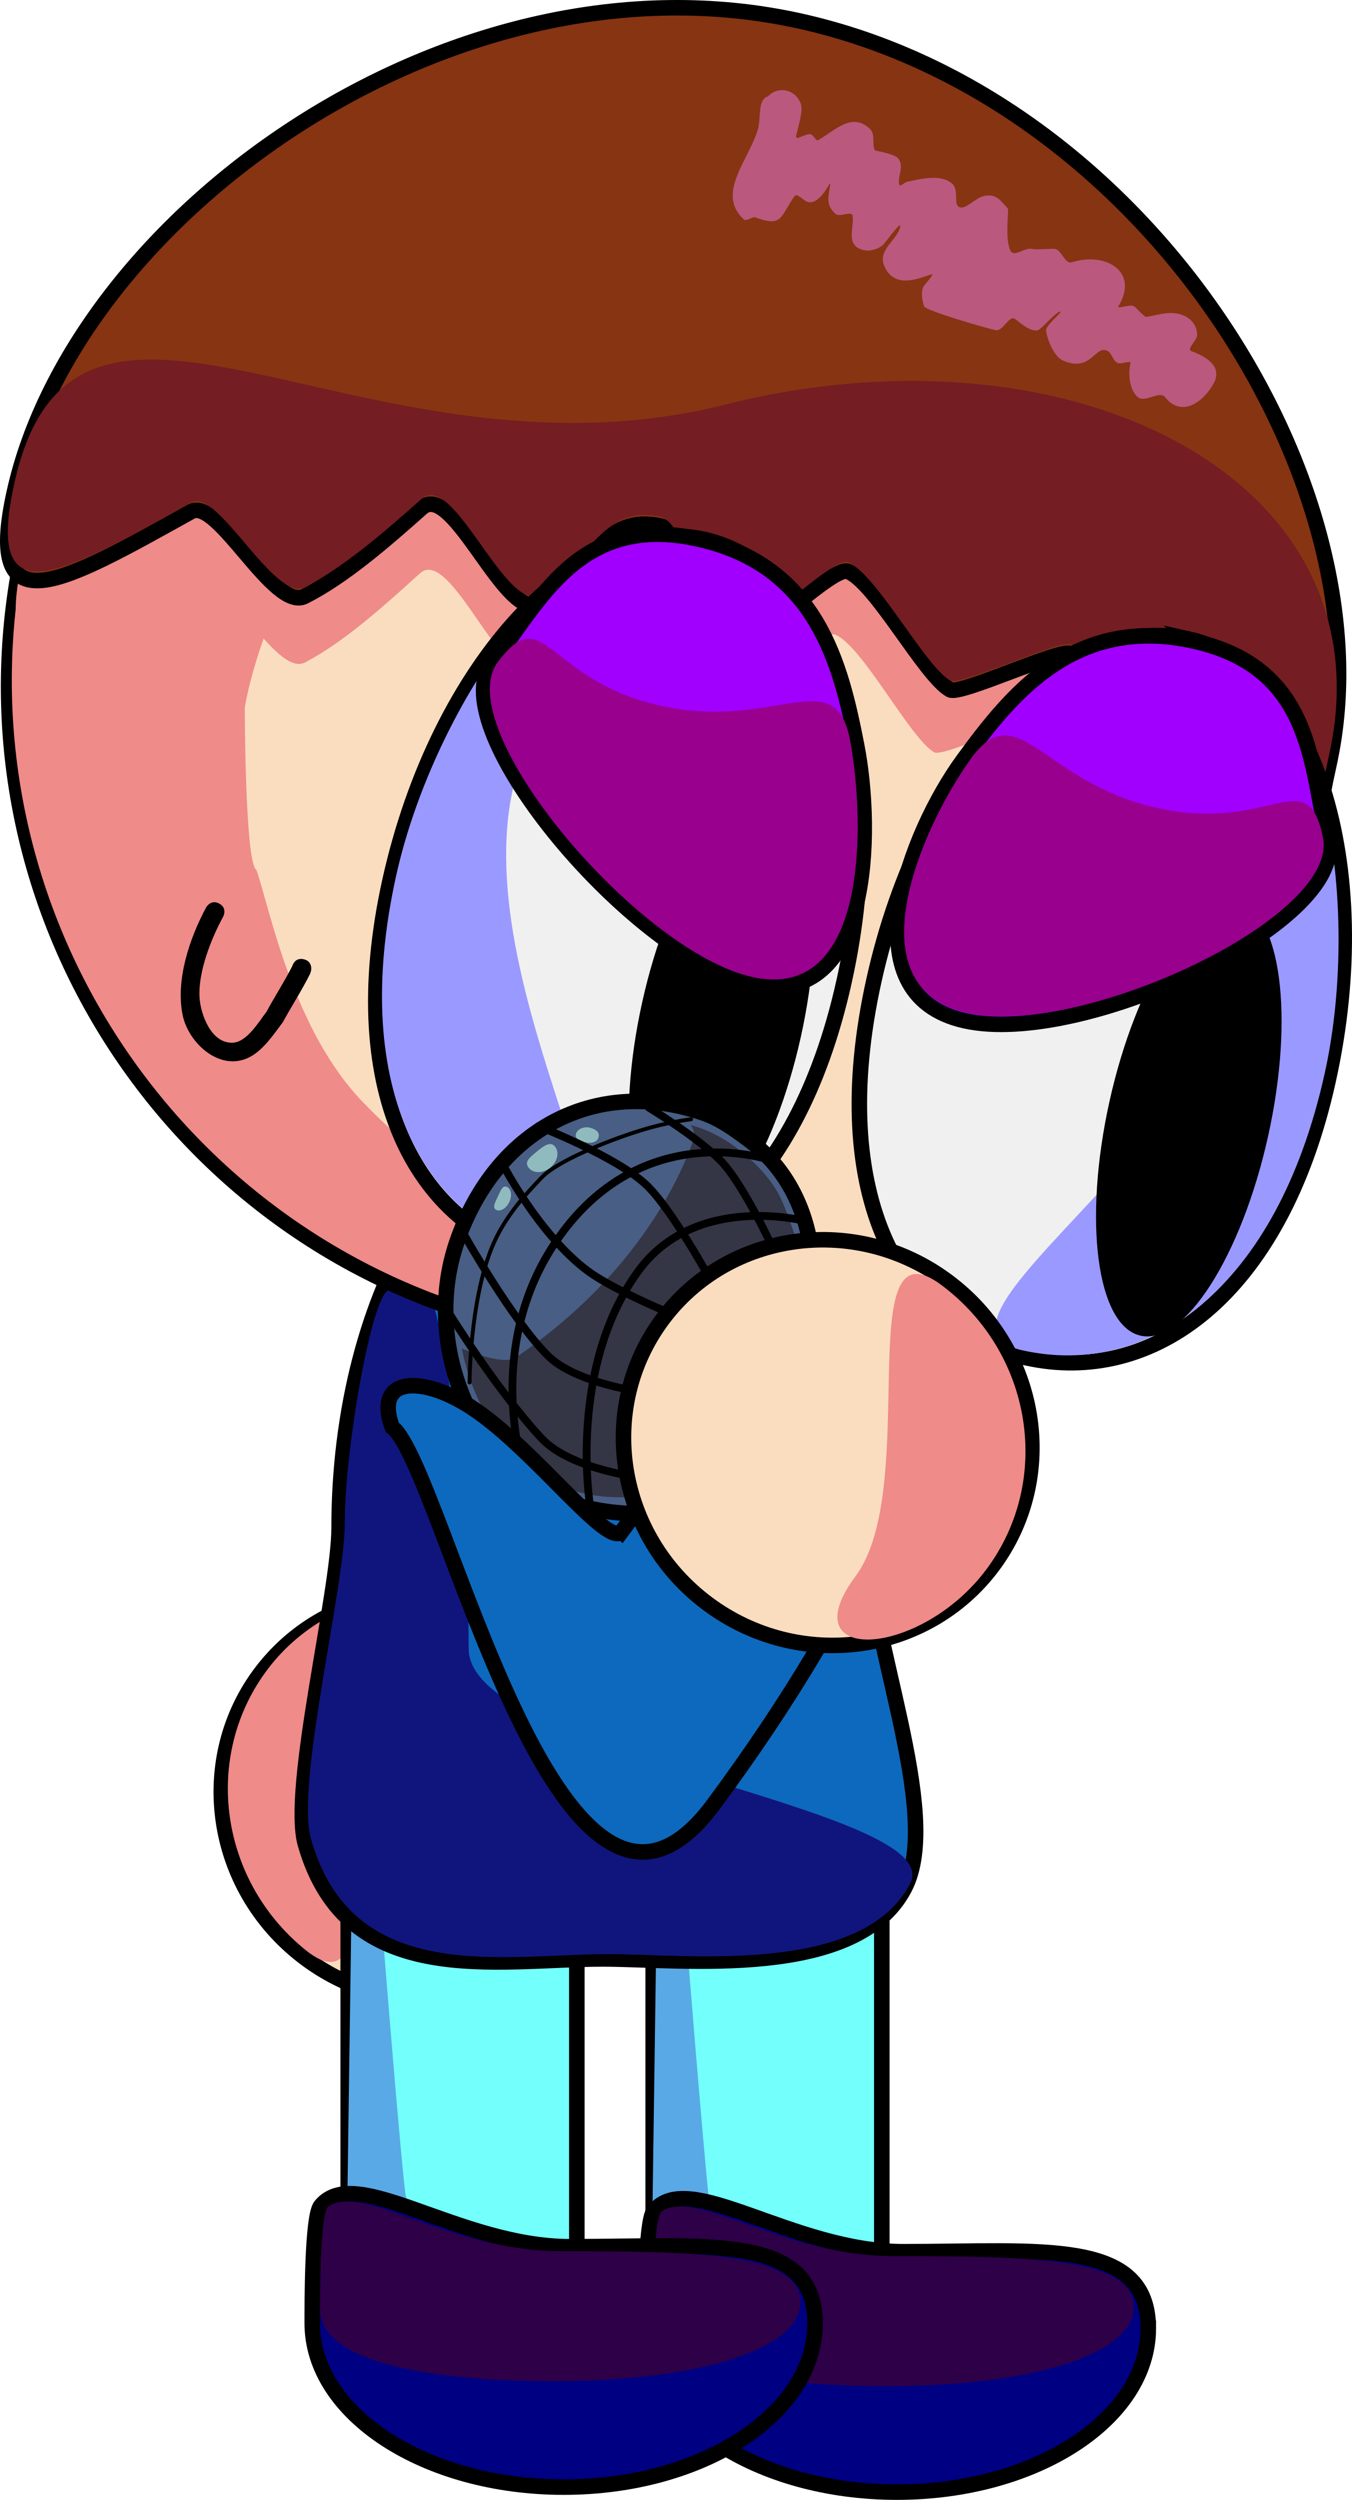 <svg version="1.1" xmlns="http://www.w3.org/2000/svg" xmlns:xlink="http://www.w3.org/1999/xlink" width="174.4" height="322.277" viewBox="0,0,174.4,322.277"><g transform="translate(-223.51,-38.711)"><g data-paper-data="{&quot;isPaintingLayer&quot;:true}" fill-rule="nonzero" stroke-linejoin="miter" stroke-miterlimit="10" stroke-dasharray="" stroke-dashoffset="0" style="mix-blend-mode: normal"><g stroke="#000000" stroke-linecap="butt"><path d="M317.822,242.669c-20.946,25.934 -43.03,42.836 -49.324,37.752c-6.295,-5.084 5.583,-30.229 26.529,-56.163c20.946,-25.934 43.03,-42.836 49.324,-37.752c6.295,5.084 -5.583,30.229 -26.53,56.163z" fill="#0d69be" stroke-width="2"/><path d="M299.043,287.074c-8.991,11.131 -25.535,12.679 -36.953,3.457c-11.418,-9.222 -13.386,-25.722 -4.395,-36.853c8.991,-11.131 25.535,-12.679 36.953,-3.457c11.418,9.222 13.386,25.722 4.395,36.853z" fill="#faddbf" stroke-width="2"/><path d="M275.462,253.027c-8.991,11.131 -1.108,46.307 -12.526,37.085c-11.418,-9.222 -13.386,-25.722 -4.395,-36.853c8.991,-11.131 25.912,-11.363 16.921,-0.232z" fill="#ef8b89" stroke-width="0"/></g><g stroke="#000000" stroke-linecap="butt"><path d="M307.765,340.835v-95.295h29.492v95.295z" fill="#73fffc" stroke-width="2"/><path d="M307.439,340.217l1.326,-93.786c0,0 5.203,68.112 6.38,77.528c0.26,2.082 2.522,2.79 2.522,2.79l18.607,13.139z" fill="#59a9e6" stroke-width="0"/></g><g stroke="#000000" stroke-linecap="butt"><path d="M268.424,338.413v-95.295h29.492v95.295z" fill="#73fffc" stroke-width="2"/><path d="M268.098,337.795l1.326,-93.786c0,0 5.203,68.112 6.38,77.528c0.26,2.082 2.522,2.79 2.522,2.79l18.607,13.139z" fill="#59a9e6" stroke-width="0"/></g><g stroke="#000000" stroke-linecap="butt"><path d="M335.229,235.696c0,13.803 10.047,36.744 4.95,46.46c-6.234,11.882 -28.612,9.096 -38.94,9.096c-13.663,0 -32.944,4.17 -38.344,-14.832c-2.019,-7.106 4.355,-32.373 4.355,-40.723c0,-30.682 15.218,-55.556 33.99,-55.556c18.772,0 33.99,24.873 33.99,55.556z" fill="#0d69be" stroke-width="2"/><path d="M283.966,251.272c0,13.803 62.042,20.549 56.945,30.265c-6.234,11.882 -28.612,9.096 -38.94,9.096c-13.663,0 -32.944,4.17 -38.344,-14.832c-2.019,-7.106 4.355,-32.373 4.355,-40.723c0,-9.452 3.349,-28.598 5.52,-29.968c5.944,-16.764 10.465,25.14 10.465,46.163z" fill="#10157d" stroke-width="0"/></g><g stroke-linecap="butt"><g stroke="#000000"><g><path d="M226.656,108.769c10.158,-45.675 55.419,-74.468 101.094,-64.31c45.675,10.158 74.468,55.419 64.31,101.094c-10.158,45.675 -55.419,74.468 -101.094,64.31c-45.675,-10.158 -74.468,-55.419 -64.31,-101.094z" fill="#faddbf" stroke-width="2"/><path d="M227.07,107.97c3.268,-14.695 17.354,-38.154 22.453,-40.312c0.582,-0.247 7.583,-7.442 16.382,-12.365c10.937,-6.12 24.097,-10.168 24.65,-9.843c7.221,4.24 -31.188,59.504 -35.468,84.459c-0.01,0.06 0.025,20.189 1.51,20.968c1.787,5.256 4.736,20.674 13.808,30.006c16.906,17.391 43.503,29.835 41.945,30.007c-2.492,0.275 -15.051,-0.51 -20.969,-1.827c-45.675,-10.158 -74.468,-55.419 -64.31,-101.094z" fill="#ef8b89" stroke-width="0"/><path d="M391.648,144.992c-2.523,11.347 -4.936,14.925 -5.072,12.998c-0.14,-1.966 1.948,-9.62 -5.647,-16.263c-1.84,-1.61 -11.325,3.911 -13.721,2.12c-1.505,-1.125 -6.237,-11.811 -7.958,-12.886c-1.203,-0.752 -13.972,5.475 -15.24,4.731c-3.163,-1.855 -9.234,-13.705 -12.753,-15.161c-1.938,-0.802 -11.634,9.552 -13.637,8.846c-2.584,-0.91 -7.209,-13.966 -9.881,-14.561c-7.106,-1.58 -8.823,5.22 -15.24,9.946c-4.17,3.071 -10.821,-15.777 -14.834,-12.126c-4.983,4.534 -9.884,8.884 -14.805,11.477c-3.861,2.034 -10.854,-12.757 -14.229,-10.826c-16.299,9.323 -26.175,15.327 -22.23,-2.411c7.932,-35.669 44.038,1.379 89.497,-10.559c43.512,-11.427 83.684,9.007 75.752,44.676z" fill="#ef8b89" stroke-width="0"/></g><path d="M394.95,137.212c-5.098,22.923 4.484,9.925 -11.007,-3.329c-1.896,-1.622 -11.588,3.852 -14.054,2.046c-1.549,-1.135 -6.459,-11.861 -8.23,-12.947c-1.238,-0.76 -14.292,5.404 -15.596,4.652c-3.253,-1.875 -9.542,-13.773 -13.157,-15.251c-1.991,-0.814 -11.873,9.499 -13.93,8.781c-2.654,-0.926 -7.468,-14.024 -10.21,-14.634c-7.293,-1.622 -9.016,5.177 -15.567,9.873c-4.257,3.052 -11.181,-15.857 -15.274,-12.224c-5.082,4.512 -10.083,8.84 -15.113,11.409c-3.946,2.015 -11.197,-12.834 -14.647,-10.919c-16.656,9.244 -26.746,15.2 -22.802,-2.538c7.932,-35.669 56.552,-70.666 101.383,-60.696c44.832,9.97 76.135,60.109 68.203,95.777z" fill="#873412" stroke-width="2"/><path d="M394.96,136.023c-5.098,22.923 4.484,9.925 -11.007,-3.329c-1.896,-1.622 -11.588,3.852 -14.054,2.046c-1.549,-1.135 -6.459,-11.861 -8.23,-12.947c-1.238,-0.76 -14.292,5.404 -15.596,4.652c-3.253,-1.875 -9.542,-13.773 -13.157,-15.251c-1.991,-0.814 -11.873,9.499 -13.93,8.781c-2.654,-0.926 -7.468,-14.024 -10.21,-14.634c-7.293,-1.622 -9.016,5.177 -15.567,9.873c-4.257,3.052 -11.181,-15.857 -15.274,-12.224c-5.082,4.512 -10.083,8.84 -15.113,11.409c-3.946,2.015 -11.197,-12.834 -14.647,-10.919c-16.656,9.244 -26.746,15.2 -22.802,-2.538c7.932,-35.669 45.151,1.627 91.684,-10.072c44.541,-11.198 85.835,9.485 77.902,45.154z" fill="#741d23" stroke-width="0"/></g><path d="M326.814,52.084c0.038,0.127 0.062,0.269 0.073,0.422c0.036,0.273 0.026,0.557 -0.034,0.842c-0.141,1.133 -0.589,2.444 -0.652,2.934c-0.083,0.644 1.324,-0.471 1.932,-0.244c0.373,0.139 0.606,0.915 0.952,0.719c2.099,-1.191 4.285,-3.635 6.621,-1.453c0.774,0.723 0.25,1.992 0.652,2.783c0.034,0.066 2.577,0.433 3.042,1.083c0.802,1.119 -0.177,2.267 0.118,3.35c0.094,0.346 0.657,-0.307 1.009,-0.377c1.567,-0.312 4.338,-1.091 5.831,0.267c0.787,0.716 0.261,2.25 0.66,2.791c0.699,0.949 2.184,-0.913 3.328,-1.199c1.582,-0.395 2.14,0.447 3.162,1.582c0.176,0.196 -0.435,4.136 0.389,5.506c0.464,0.77 1.799,-0.48 2.679,-0.3c0.878,0.18 2.807,-0.131 3.196,0.061c0.781,0.387 1.178,1.943 2.007,1.675c4.233,-1.368 8.713,1.112 6.04,5.599c-0.338,0.568 1.415,-0.273 1.982,0.067c0.22,0.132 1.324,1.403 1.564,1.368c1.573,-0.227 2.645,-0.723 4.199,-0.381c1.291,0.284 2.367,1.285 2.367,2.699c-0,0.743 -1.434,1.856 -0.734,2.105c1.65,0.587 4.154,1.887 2.849,4.197c-1.416,2.507 -4.181,4.339 -6.239,1.74c-0.714,-0.902 -2.519,0.713 -3.451,0.038c-1.193,-0.865 -1.349,-3.243 -1.023,-4.376c0.15,-0.524 -1.129,0.132 -1.633,-0.075c-0.679,-0.278 -0.777,-1.418 -1.479,-1.63c-1.571,-0.475 -2.035,2.893 -5.659,1.282c-1.069,-0.476 -1.983,-2.675 -2.115,-3.829c-0.077,-0.67 1.987,-2.272 1.856,-2.41c-0.319,-0.334 -2.513,2.338 -2.96,2.384c-1.076,0.111 -2.014,-0.837 -2.894,-1.465c-0.778,-0.555 -1.536,1.594 -2.479,1.439c-0.833,-0.137 -9.026,-2.501 -9.244,-3.065c-0.266,-0.687 -0.427,-1.858 -0.119,-2.517c0.111,-0.237 1.352,-1.585 1.171,-1.605c-0.645,-0.07 -4.835,2.448 -6.246,-1.199c-0.767,-1.983 1.73,-3.302 2.086,-4.886c0.22,-0.979 -1.446,1.395 -2.097,2.158c-0.5,0.586 -1.684,0.963 -2.446,0.819c-2.633,-0.497 -1.354,-2.836 -1.574,-4.437c-0.101,-0.739 -1.669,0.238 -2.221,-0.263c-1.348,-1.226 -0.866,-2.312 -0.668,-3.837c0.091,-0.699 -1.125,2.531 -2.767,2.337c-0.666,-0.079 -1.477,-1.299 -1.865,-0.752c-1.891,2.66 -1.465,3.997 -5.067,2.703c-0.347,-0.125 -1.127,0.564 -1.462,0.26c-3.706,-3.37 0.882,-7.929 1.871,-11.815c0.349,-1.371 -0.096,-3.635 1.255,-4.054c0.584,-0.625 1.475,-0.933 2.37,-0.734c0.794,0.177 1.415,0.713 1.73,1.399c0.056,0.091 0.101,0.189 0.134,0.296z" fill="#ba587e" stroke="none" stroke-width="0.5"/></g><g stroke="#000000" stroke-linecap="butt"><path d="M332.392,165.239c-6.2,27.878 -22.252,39.399 -38.425,35.802c-16.173,-3.597 -26.344,-20.949 -20.144,-48.827c6.2,-27.878 24.337,-47.562 40.51,-43.965c16.173,3.597 24.259,29.112 18.059,56.99z" fill="#f0f0f0" stroke-width="2"/><path d="M291.002,135.974c-10.329,26.626 19.939,67.991 3.766,64.395c-16.173,-3.597 -26.344,-20.949 -20.144,-48.827c6.2,-27.878 31.311,-54.061 16.378,-15.568z" fill="#9a99ff" stroke-width="0"/></g><path d="M326.803,172.43c-3.435,15.445 -10.796,26.948 -16.442,25.692c-5.646,-1.256 -7.439,-14.794 -4.004,-30.239c3.435,-15.445 10.796,-26.948 16.442,-25.692c5.646,1.256 7.439,14.794 4.004,30.239z" fill="#000000" stroke="none" stroke-width="0" stroke-linecap="butt"/><g stroke="#000000" stroke-linecap="butt"><path d="M334.022,134.833c2.132,10.954 1.97,34.114 -13.366,30.704c-15.336,-3.41 -40.221,-32.909 -33.698,-41.309c6.207,-7.992 11.278,-19.434 26.613,-16.024c15.336,3.41 18.418,16.189 20.45,26.628z" fill="#a100fe" stroke-width="2"/><path d="M333.196,134.287c1.984,10.921 2.171,33.673 -12.642,30.378c-14.813,-3.294 -39.188,-32.193 -32.816,-40.626c6.063,-8.024 6.193,2.363 21.006,5.657c14.813,3.294 22.561,-5.817 24.452,4.591z" fill="#99008e" stroke-width="0"/></g><g data-paper-data="{&quot;index&quot;:null}" stroke="#000000" stroke-linecap="butt"><path d="M376.765,121.07c16.173,3.597 24.259,29.112 18.059,56.99c-6.2,27.878 -22.765,39.284 -38.939,35.688c-16.173,-3.597 -25.83,-20.835 -19.63,-48.713c6.2,-27.878 24.337,-47.562 40.51,-43.965z" fill="#f0f0f0" stroke-width="2"/><path d="M394.383,177.112c-6.2,27.878 -22.765,39.284 -38.939,35.688c-16.173,-3.597 28.773,-28.236 30.702,-56.73c2.789,-41.194 14.436,-6.836 8.237,21.042z" fill="#9a99ff" stroke-width="0"/></g><path d="M383.077,154.969c5.646,1.256 7.439,14.794 4.004,30.239c-3.435,15.445 -10.796,26.948 -16.442,25.692c-5.646,-1.256 -7.439,-14.794 -4.004,-30.239c3.435,-15.445 10.796,-26.948 16.442,-25.692z" data-paper-data="{&quot;index&quot;:null}" fill="#000000" stroke="none" stroke-width="0" stroke-linecap="butt"/><g data-paper-data="{&quot;index&quot;:null}" stroke="#000000" stroke-linecap="butt"><path d="M347.664,136.804c6.265,-8.594 14.473,-18.862 29.808,-15.452c15.336,3.41 15.079,15.923 17.314,25.793c2.349,10.373 -31.483,26.57 -46.819,23.16c-15.336,-3.41 -6.877,-24.483 -0.303,-33.501z" fill="#a100fe" stroke-width="2"/><path d="M348.644,136.659c6.123,-8.626 9.28,2.911 24.093,6.205c14.813,3.294 19.332,-6.059 21.423,3.779c2.198,10.339 -31.098,25.926 -45.911,22.632c-14.813,-3.294 -6.031,-23.565 0.394,-32.616z" fill="#99008e" stroke-width="0"/></g><path d="M371.636,338.87c0,11.663 -14.52,21.117 -32.431,21.117c-17.911,0 -32.431,-9.455 -32.431,-21.117c0,-2.331 -0.033,-13.76 1.09,-15.138c4.495,-5.516 17.818,5.261 32.148,5.261c17.911,0 31.624,-1.786 31.624,9.877z" fill="#000082" stroke="#000000" stroke-width="2" stroke-linecap="butt"/><path d="M369.75,336.138c0,6.308 -13.891,10.19 -31.802,10.19c-17.911,0 -30.166,-2.957 -30.166,-9.266c0,-1.261 -0.033,-12.526 1.09,-13.272c4.495,-2.984 15.553,5.773 29.883,5.773c17.911,0 30.994,0.266 30.994,6.575z" fill="#2e0048" stroke="#000000" stroke-width="0" stroke-linecap="butt"/><path d="M328.649,338.225c0,11.663 -14.52,21.117 -32.431,21.117c-17.911,0 -32.431,-9.455 -32.431,-21.117c0,-2.331 -0.033,-13.76 1.09,-15.138c4.495,-5.516 17.818,5.261 32.148,5.261c17.911,0 31.624,-1.786 31.624,9.877z" fill="#000082" stroke="#000000" stroke-width="2" stroke-linecap="butt"/><path d="M326.763,335.493c0,6.308 -13.891,10.19 -31.802,10.19c-17.911,0 -30.166,-2.957 -30.166,-9.266c0,-1.261 -0.033,-12.526 1.09,-13.272c4.495,-2.984 15.553,5.773 29.883,5.773c17.911,0 30.994,0.266 30.994,6.575z" fill="#2e0048" stroke="#000000" stroke-width="0" stroke-linecap="butt"/><g><g><path d="M326.248,216.572c-4.911,14.266 -14.953,20.128 -29.288,15.929c-11.211,-3.284 -19.419,-19.428 -14.509,-33.694c4.911,-14.266 17.696,-21.455 31.82,-16.594c2.209,0.76 4.021,2.117 5.688,3.342c8.994,6.604 10.431,18.982 6.288,31.016z" fill="#485e84" stroke="#000000" stroke-width="2" stroke-linecap="butt"/><path d="M283.092,212.562c0,0 5.283,2.285 6.94,1.159c15.893,-10.802 21.435,-23.706 22.942,-28.114c0.342,-1.001 -0.382,-1.86 -0.382,-1.86c0,0 2.06,0.474 4.397,1.906c2.487,1.524 5.304,4.087 6.824,6.758c1.736,3.051 3.854,11.115 3.854,11.115l-3.646,20.629c0,0 -11.536,6.919 -13.665,7.324c-2.086,0.397 -4.668,0.269 -7.418,0.244c-4.271,-0.04 -8.513,-1.656 -10.807,-3.397c-2.928,-2.222 -5.538,-6.087 -7.094,-9.572c-1.448,-3.243 -1.945,-6.194 -1.945,-6.194z" fill="#343545" stroke="none" stroke-width="0" stroke-linecap="butt"/><path d="M306.859,218.248c0,0 -8.954,-1.106 -12.629,-4.722c-4.652,-4.577 -10.991,-15.887 -10.991,-15.887" fill="none" stroke="#000000" stroke-width="1" stroke-linecap="round"/><path d="M307.218,181.514c0,0 6.118,3.701 9.159,6.738c3.069,3.067 7.076,11.904 7.076,11.904" fill="none" stroke="#000000" stroke-width="1" stroke-linecap="round"/><path d="M306.35,229.207c0,0 -9.208,-0.998 -13.01,-5.096c-5.834,-6.288 -11.924,-16.158 -11.924,-16.158" fill="none" stroke="#000000" stroke-width="1" stroke-linecap="round"/><path d="M291.089,228.369c0,0 -5.513,-16.404 4.751,-30.482c11.242,-15.421 27.442,-9.499 27.442,-9.499" fill="none" stroke="#000000" stroke-width="1" stroke-linecap="round"/><path d="M299.6,232.642c0,0 -2.818,-17.576 6.212,-30.019c7.414,-10.217 21.526,-6.505 21.526,-6.505" fill="none" stroke="#000000" stroke-width="1" stroke-linecap="round"/><path d="M294.504,189.225c-0.929,0.765 -2.172,0.789 -2.778,0.053c-0.605,-0.735 -0.006,-1.259 0.923,-2.024c0.929,-0.765 1.835,-1.481 2.44,-0.746c0.605,0.735 0.343,1.951 -0.585,2.716z" fill="#8fbbbe" stroke="none" stroke-width="0" stroke-linecap="butt"/><path d="M300.694,185.411c-0.196,0.569 -1.046,0.792 -1.899,0.498c-0.853,-0.294 -1.161,-0.531 -0.965,-1.1c0.196,-0.569 1.105,-0.963 1.958,-0.67c0.853,0.294 1.102,0.703 0.906,1.272z" fill="#8fbbbe" stroke="none" stroke-width="0" stroke-linecap="butt"/><path d="M289.205,193.672c-0.383,0.817 -1.135,1.272 -1.679,1.017c-0.545,-0.255 -0.161,-0.947 0.222,-1.764c0.383,-0.817 0.62,-1.45 1.165,-1.194c0.545,0.255 0.676,1.124 0.293,1.941z" fill="#8fbbbe" stroke="none" stroke-width="0" stroke-linecap="butt"/><path d="M284.083,216.934c0,0 0.01,-10.231 2.819,-17.269c1.592,-3.99 4.373,-6.957 6.507,-9.183c1.887,-1.968 7.932,-4.553 12.765,-6.05c3.558,-1.102 6.484,-1.43 6.484,-1.43" fill="none" stroke="#000000" stroke-width="0.5" stroke-linecap="round"/><path d="M292.959,183.9c0,0 9.857,3.823 13.833,7.485c3.35,3.085 8.586,12.711 8.586,12.711" fill="none" stroke="#000000" stroke-width="1" stroke-linecap="round"/><path d="M312.002,208.884c0,0 -8.972,-3.596 -12.611,-6.281c-6.388,-4.715 -11.128,-13.984 -11.128,-13.984" fill="none" stroke="#000000" stroke-width="1" stroke-linecap="round"/></g><g stroke="#000000" stroke-linecap="butt"><path d="M303.706,236.134c19.895,-26.749 29.542,-26.709 36.034,-21.88c6.492,4.829 -4.373,30.428 -24.268,57.176c-19.895,26.749 -34.877,-43.899 -41.37,-48.727c-2.443,-6.66 4.083,-6.721 10.588,-2.312c8.022,5.438 17.315,18.03 19.016,15.743z" fill="#0d69be" stroke-width="2"/><path d="M308.954,208.825c8.54,-11.481 25.009,-13.688 36.786,-4.928c11.777,8.759 14.401,25.168 5.861,36.649c-8.54,11.481 -25.009,13.688 -36.786,4.928c-11.777,-8.759 -14.401,-25.168 -5.861,-36.649z" fill="#faddbf" stroke-width="2"/><path d="M333.874,241.904c8.54,-11.481 -0.74,-46.315 11.037,-37.555c11.777,8.759 14.401,25.168 5.861,36.649c-8.54,11.481 -25.438,12.388 -16.898,0.907z" fill="#ef8b89" stroke-width="0"/></g></g><path d="M261.21,163.258c0.077,-0.248 0.425,-1.118 1.474,-0.884c1.22,0.271 0.949,1.492 0.949,1.492l-0.124,0.387c-1.072,2.142 -2.373,4.142 -3.518,6.243c-1.206,1.589 -2.572,3.686 -4.437,4.572c-3.776,1.794 -7.762,-1.951 -8.483,-5.493c-0.922,-4.532 0.882,-9.883 3.025,-13.874c0,0 0.596,-1.099 1.695,-0.503c1.099,0.596 0.503,1.695 0.503,1.695c-1.537,2.797 -3.251,7.163 -3.047,10.422c0.133,2.115 1.489,5.993 4.342,5.816c1.8,-0.111 3.352,-2.754 4.302,-3.994c1.071,-1.983 2.301,-3.866 3.319,-5.879z" fill="#000000" stroke="none" stroke-width="0.5" stroke-linecap="butt"/></g></g></svg>